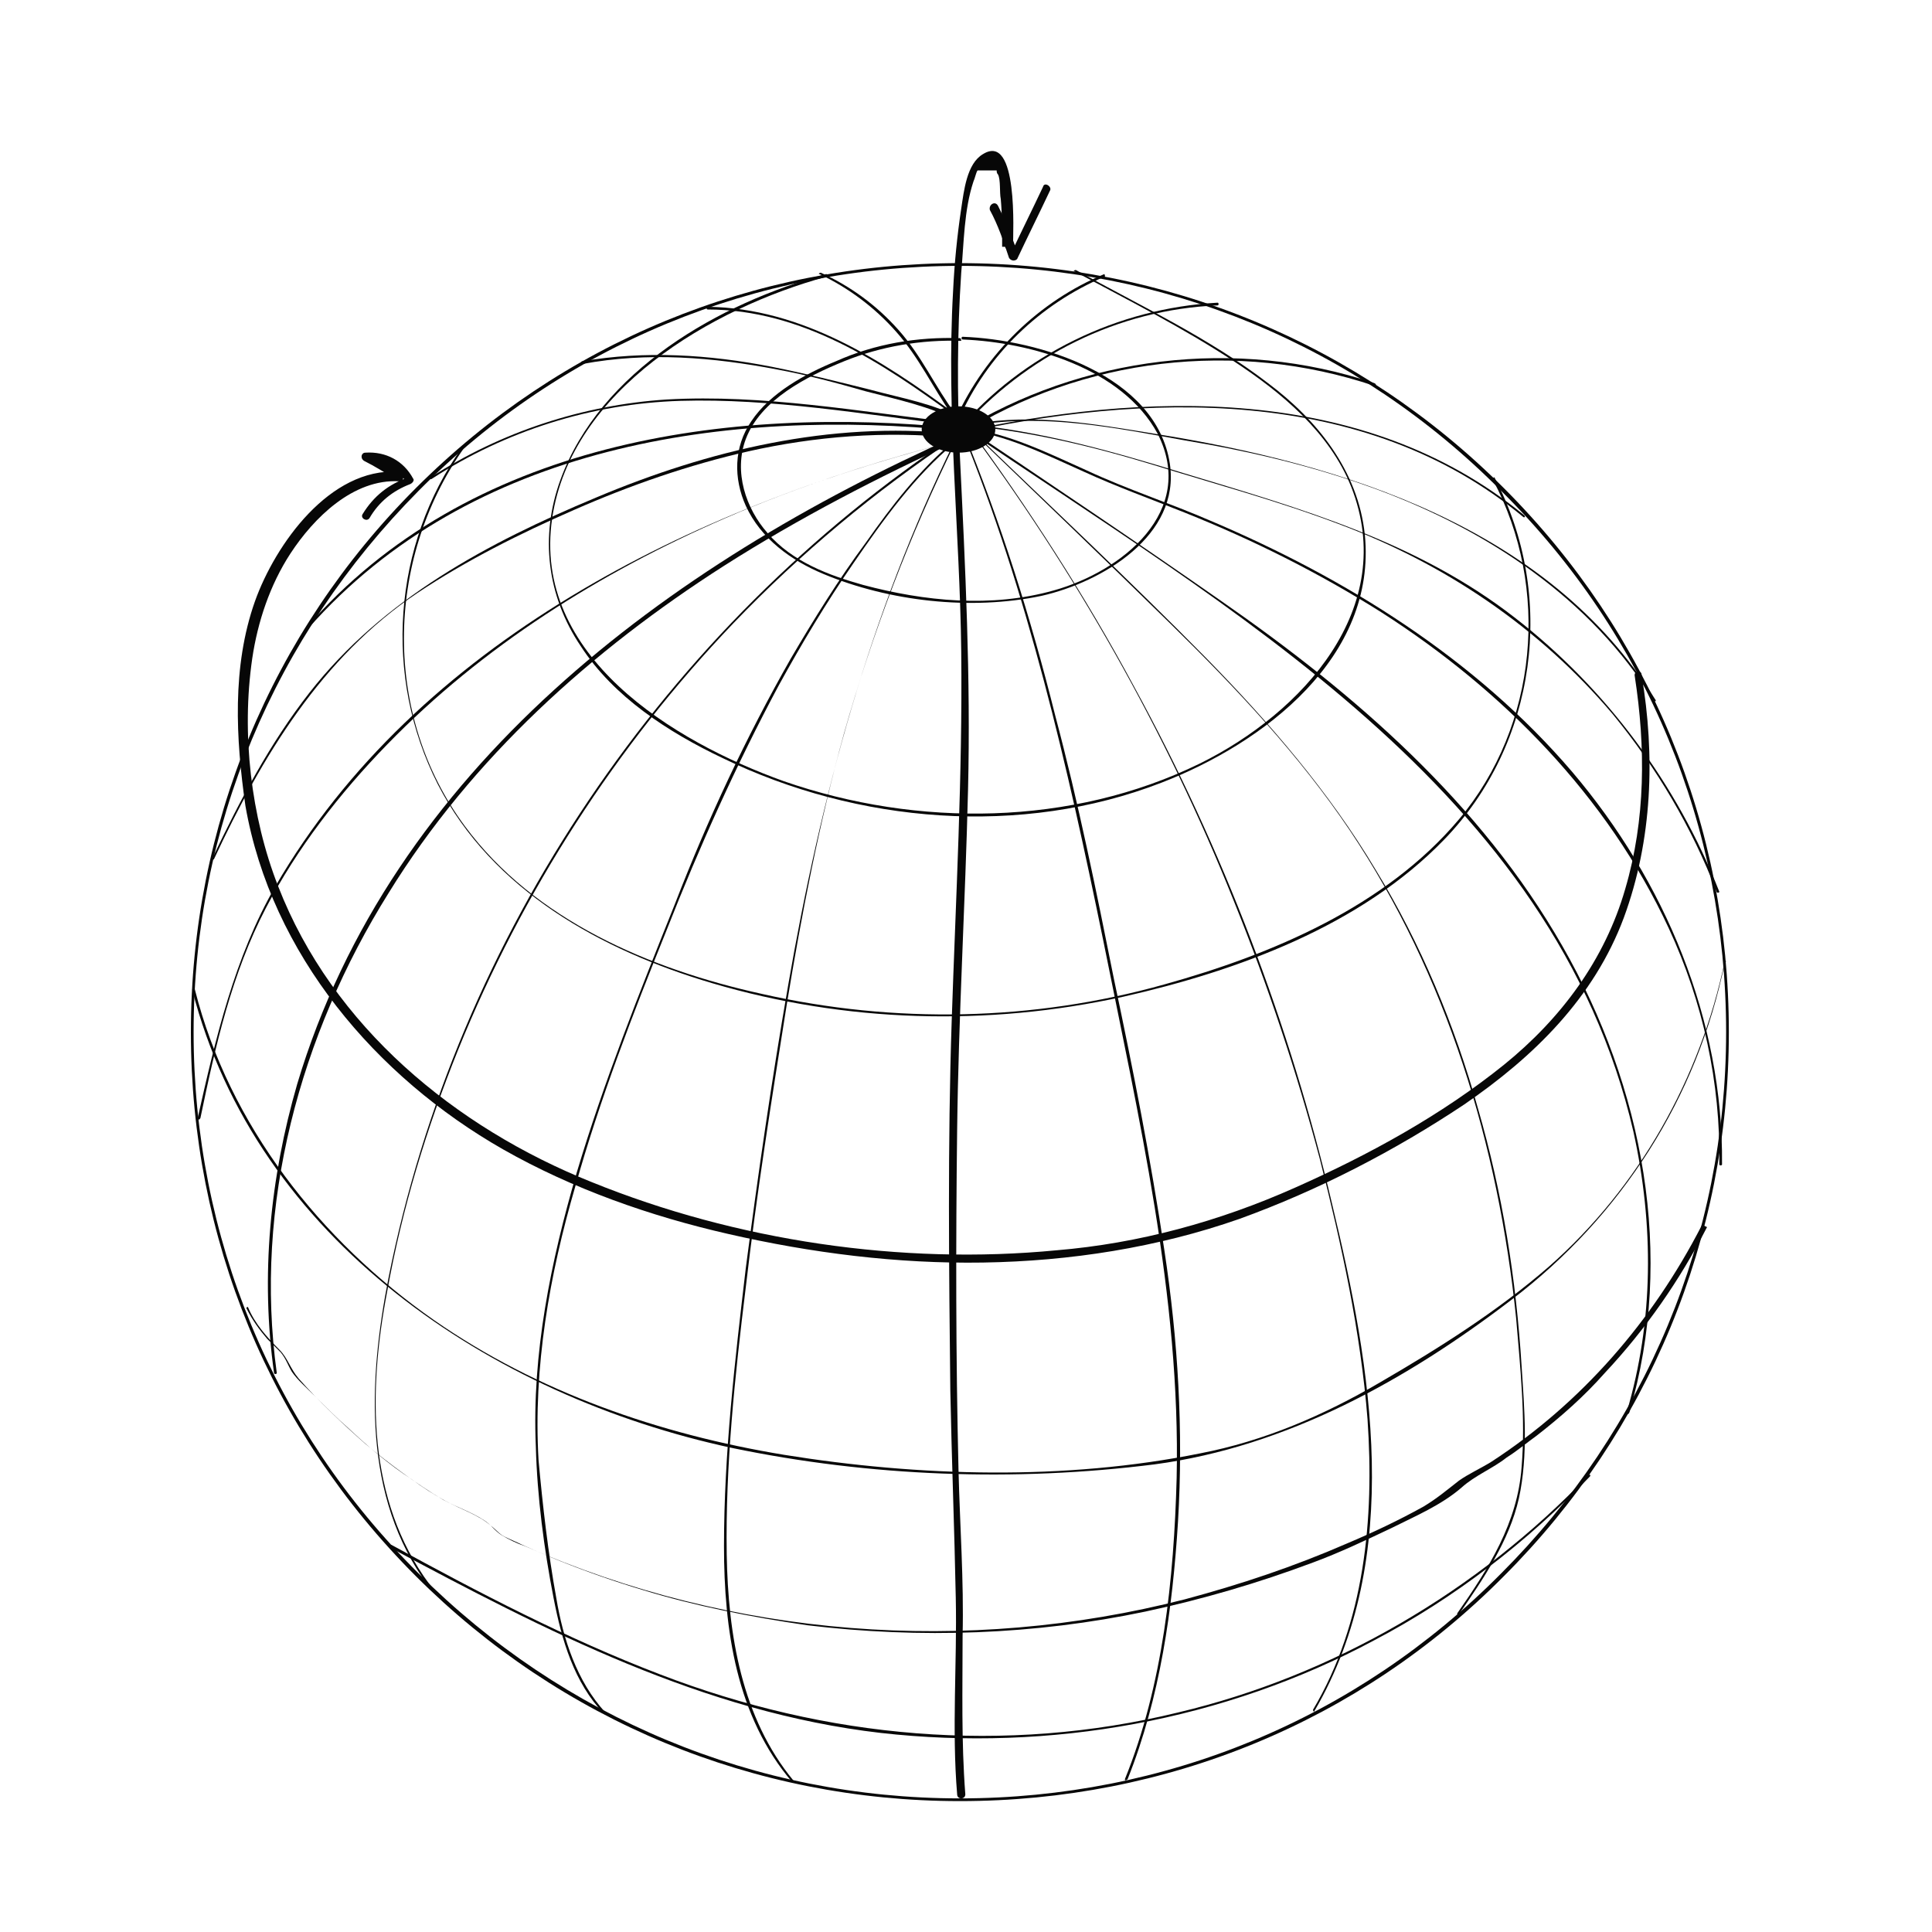 <?xml version="1.0" encoding="utf-8"?>
<!-- Generator: Adobe Illustrator 24.0.1, SVG Export Plug-In . SVG Version: 6.00 Build 0)  -->
<svg version="1.1" id="Layer_1" xmlns="http://www.w3.org/2000/svg" xmlns:xlink="http://www.w3.org/1999/xlink" x="0px" y="0px"
	 viewBox="0 0 141.7 141.7" style="enable-background:new 0 0 141.7 141.7;" xml:space="preserve">
<style type="text/css">
	.st0{fill:#070707;}
</style>
<g id="Layer_1_1_">
</g>
<g id="Layer_1_2_">
</g>
<g id="Layer_1_3_">
</g>
<g id="Layer_1_4_">
</g>
<g id="Layer_1_5_">
</g>
<g id="Layer_3">
</g>
<g id="Layer_3_1_">
</g>
<g>
	<g>
		<path class="st0" d="M70.4,132.1c-15.1,0-29.3-5.9-39.9-16.5C19.8,104.9,14,90.8,14,75.7s5.9-29.3,16.5-39.9
			c10.7-10.7,24.8-16.5,39.9-16.5c15.1,0,29.3,5.9,39.9,16.5c10.7,10.7,16.5,24.8,16.5,39.9s-5.9,29.3-16.5,39.9
			C99.7,126.3,85.5,132.1,70.4,132.1z M70.4,19.5c-15,0-29.1,5.8-39.7,16.5S14.2,60.7,14.2,75.7c0,15,5.8,29.1,16.5,39.7
			c10.6,10.6,24.7,16.5,39.7,16.5s29.1-5.8,39.7-16.5c10.6-10.6,16.5-24.7,16.5-39.7c0-15-5.8-29.1-16.5-39.7
			C99.5,25.3,85.4,19.5,70.4,19.5z"/>
	</g>
	<g>
		<g>
			<g>
				<path class="st0" d="M70.4,24.8c-3.1-0.1-6.2,0.4-9.1,1.7c-2.2,0.9-4.8,2.3-6.2,4.4c-1.3,1.9-1.3,4.2-0.4,6.2
					c1.1,2.4,3.3,4,5.7,5c4.8,2,10.8,2.7,16,1.6c4.4-1,10.2-4.4,9.4-9.7c-1-6.5-9.6-9.1-15.2-9.3c-0.1,0-0.1,0.2,0,0.2
					c5,0.2,11.7,2.1,14.3,6.9c2.9,5.7-2.6,10.1-7.6,11.5c-4.6,1.3-9.5,0.8-14-0.4c-2.5-0.7-5.2-1.7-7-3.8c-1.6-1.8-2.5-4.5-1.6-6.9
					c1.1-2.9,4.5-4.6,7.2-5.7c2.7-1.1,5.7-1.6,8.6-1.5C70.5,25,70.5,24.8,70.4,24.8L70.4,24.8z"/>
			</g>
		</g>
	</g>
	<g>
		<g>
			<g>
				<path class="st0" d="M60.6,20.1c-7.8,2.1-16.6,7.1-19.5,15.1c-1.5,4.1-1,8.5,1.5,12.2C45,51.1,49,53.7,53,55.6
					c9.9,4.8,21.9,5.8,32.2,1.8c7.5-2.9,15.8-9.2,14.9-18.2c-0.5-4.7-3.5-8.4-7.1-11.1c-4.3-3.3-9.4-5.7-14.1-8.3
					c-0.1,0-0.2,0.1-0.1,0.1c3.9,2.1,7.9,4.1,11.7,6.6c3.5,2.3,7,5.2,8.6,9.2c3.5,8.9-3.6,16.6-11.1,20.3
					c-9.4,4.6-20.7,4.7-30.5,1.3c-8.1-2.9-18.5-9.2-17-19.3c1.4-9.4,11.7-15.4,20.1-17.7C60.7,20.3,60.7,20.1,60.6,20.1L60.6,20.1z"
					/>
			</g>
		</g>
	</g>
	<g>
		<g>
			<g>
				<path class="st0" d="M109.5,35.2c4.2,7.9,3.3,18-2.5,24.9c-5.4,6.4-13.7,9.9-21.6,12.1c-9.6,2.7-19.8,2.9-29.5,0.7
					c-8.2-1.8-16.7-5.4-21.8-12.3c-6-8.1-5.9-19.4-0.1-27.7c0.1-0.1-0.1-0.2-0.1-0.1c-5.1,7.2-5.8,16.8-1.8,24.7
					c4,7.8,12,12.2,20.1,14.6c9.8,2.9,20.2,3.2,30.2,1c8.4-1.9,17.4-5.2,23.5-11.5c6.8-7,8.3-17.9,3.7-26.6
					C109.6,35,109.4,35.1,109.5,35.2L109.5,35.2z"/>
			</g>
		</g>
	</g>
	<g>
		<g>
			<g>
				<path class="st0" d="M119.9,49.6c0.8,5.2,0.8,10.5-0.7,15.6c-1.5,5.2-4.7,9.5-8.9,12.9c-4.6,3.7-9.9,6.6-15.3,9
					c-5.6,2.5-11.5,4.1-17.5,4.6c-11.4,1.1-23.5-0.7-34.1-5c-10-4-19-11.4-23-21.7c-2-5.1-2.7-11.2-1.9-16.7
					c0.4-2.7,1.3-5.4,2.8-7.7c1.7-2.6,4.6-5.5,8-5.3c0.3,0,0.4-0.4,0.1-0.6c-0.8-0.5-1.5-1-2.4-1.4c0,0.2-0.1,0.4-0.1,0.6
					c1.2-0.1,2.3,0.4,2.9,1.5c0-0.1,0.1-0.3,0.2-0.4c-1.5,0.5-2.6,1.4-3.4,2.7c-0.2,0.3,0.3,0.6,0.5,0.3c0.7-1.2,1.7-2,3-2.5
					c0.2-0.1,0.3-0.3,0.2-0.4c-0.7-1.3-2-2-3.5-1.9c-0.3,0-0.4,0.4-0.1,0.6c0.8,0.4,1.6,0.9,2.4,1.4c0-0.2,0.1-0.4,0.1-0.6
					c-5-0.3-9,5.3-10.5,9.5c-1.7,4.8-1.4,10.1-0.7,15C19.9,70,27.6,79,36.9,84.3c5.1,2.9,10.8,4.9,16.5,6.2
					c6.1,1.4,12.4,2.2,18.7,2.1c6.4-0.1,12.8-1.1,18.8-3.2c5.8-2.1,11.4-5,16.5-8.4c5.1-3.5,9.5-7.8,11.7-13.7
					c2.1-5.7,2.3-11.9,1.3-17.8C120.4,49.1,119.8,49.2,119.9,49.6L119.9,49.6z"/>
			</g>
		</g>
	</g>
	<g>
		<g>
			<g>
				<path class="st0" d="M126.5,70.5c-1.8,8.6-6.3,16.6-12.9,22.4c-3.8,3.3-8.1,6-12.4,8.5c-4.1,2.4-8.5,4.3-13.2,5.2
					c-9.9,2-20.6,1.7-30.5,0.1c-9.1-1.5-18.1-4.6-25.7-9.9c-8.3-5.8-15-14.3-17.5-24.2c0-0.1-0.2-0.1-0.2,0
					c4.7,18.3,21.9,29.8,39.6,33.6c10.1,2.1,20.7,2.5,31,1.2c9.7-1.3,18.5-6.2,26.2-12.1c8-6.1,13.6-14.8,15.6-24.7
					C126.7,70.5,126.5,70.4,126.5,70.5L126.5,70.5z"/>
			</g>
		</g>
	</g>
	<g>
		<g>
			<g>
				<path class="st0" d="M124.8,89.9c-3.6,7-8.8,13-15.4,17.3c-0.8,0.5-1.7,0.9-2.4,1.4c-0.9,0.7-1.6,1.3-2.6,1.9
					c-1.8,1-3.7,1.9-5.6,2.7c-3.9,1.7-7.8,3-11.9,4.1c-16,4.1-33.2,2.8-48.4-3.9c-0.6-0.2-1.2-0.5-1.7-0.8c-0.5-0.3-0.8-0.8-1.3-1.1
					c-0.9-0.6-2.1-1-3-1.5c-2-1.2-3.9-2.6-5.7-4.1c-1.7-1.5-3.4-3.1-4.9-4.8c-0.6-0.7-0.8-1.5-1.4-2.1c-0.9-0.9-1.8-1.9-2.3-3.1
					c0-0.1-0.2,0-0.1,0.1c0.4,0.8,0.9,1.5,1.5,2.2c0.3,0.3,0.7,0.7,1,1c0.4,0.5,0.5,0.9,0.8,1.4c0.4,0.6,1.1,1.2,1.7,1.8
					c0.8,0.8,1.6,1.6,2.4,2.3c1.5,1.4,3,2.7,4.7,3.8c0.8,0.6,1.6,1.1,2.5,1.6c1.1,0.6,2.4,1,3.3,1.8c0.4,0.3,0.6,0.6,1,0.8
					c0.4,0.2,0.9,0.4,1.3,0.6c0.9,0.4,1.8,0.8,2.8,1.2c2,0.8,4,1.5,6,2.1c3.9,1.2,8,2,12.1,2.6c8.3,1,16.7,0.7,24.8-1
					c4.2-0.9,8.3-2.1,12.3-3.6c1.9-0.7,3.8-1.6,5.7-2.5c1.8-0.9,3.7-1.7,5.2-3c1-0.9,2.3-1.4,3.3-2.2c0.8-0.5,1.5-1.1,2.2-1.6
					c1.8-1.4,3.5-2.9,5-4.6c3-3.2,5.5-6.8,7.5-10.7C125,89.9,124.8,89.8,124.8,89.9L124.8,89.9z"/>
			</g>
		</g>
	</g>
	<g>
		<g>
			<g>
				<path class="st0" d="M28.6,113.5c11.4,6.1,23,12.1,36,13.6c12.4,1.4,25.2-0.9,36.2-6.8c5.9-3.1,11.2-7.2,15.8-12
					c0.1-0.1,0-0.2-0.1-0.1c-8.1,8.5-18.7,14.7-30.1,17.4c-12.7,3.1-25.8,1.9-38-2.8c-6.8-2.6-13.3-6-19.7-9.5
					C28.6,113.3,28.5,113.5,28.6,113.5L28.6,113.5z"/>
			</g>
		</g>
	</g>
	<g>
		<g>
			<g>
				<path class="st0" d="M73.7,17.6c0,0.1,0,0.3,0,0.4c0,0.4,0.6,0.4,0.6,0c0-0.9,0.4-8.3-2.2-6.7c-1.2,0.7-1.4,2.7-1.6,4
					c-0.3,2-0.5,4-0.6,6.1c-0.5,8.8,0.5,17.6,0.6,26.4c0.1,9.1-0.4,18.1-0.7,27.1S69.6,93,69.7,102c0.1,5.1,0.3,10.1,0.4,15.2
					c0.1,4.8-0.3,9.6,0.1,14.4c0,0.4,0.6,0.4,0.6,0c-0.3-3.9-0.2-7.7-0.2-11.6c0.1-4.1-0.2-8.1-0.3-12.2c-0.2-8.3-0.2-16.6-0.1-24.9
					c0.1-8.3,0.6-16.7,0.8-25c0.2-8.2-0.2-16.3-0.6-24.5c-0.2-4.5-0.2-8.9,0.1-13.4c0.2-2.2,0.2-4.6,0.9-6.7
					c0.1-0.2,0.2-0.7,0.3-0.8c0.5,0,0.9,0,1.4,0c0,0.1,0,0.2,0.1,0.3c0.2,0.4,0.1,1.3,0.2,1.8c0.1,1.1,0.1,2.3,0.1,3.5
					c0.2,0,0.4,0,0.6,0c0-0.1,0-0.3,0-0.4C74.3,17.2,73.7,17.2,73.7,17.6L73.7,17.6z"/>
			</g>
		</g>
	</g>
	<g>
		<g>
			<g>
				<path class="st0" d="M70,32.4C63.8,45,60.2,58.4,57.8,72.3c-1.2,6.9-2.2,13.8-3.1,20.7c-0.8,6.8-1.6,13.6-1.6,20.4
					c0,6.1,0.9,12.5,5,17.3c0.1,0.1,0.2,0,0.1-0.1c-3.8-4.6-4.8-10.7-4.9-16.6c-0.1-6.5,0.6-13.1,1.4-19.6c0.8-6.9,1.9-13.8,3-20.7
					c1.1-6.7,2.4-13.4,4.2-19.9c2.1-7.4,4.8-14.5,8.2-21.4C70.2,32.3,70.1,32.3,70,32.4L70,32.4z"/>
			</g>
		</g>
	</g>
	<g>
		<g>
			<g>
				<path class="st0" d="M69.9,32.4c-2.5,2.1-4.5,4.7-6.4,7.4c-2,2.7-3.8,5.6-5.5,8.5c-3.3,5.8-6.1,11.8-8.5,18
					c-2.6,6.5-5.2,13-7.2,19.7c-1.9,6.5-3.3,13.3-3,20.1c0.1,3.7,0.6,7.5,1.3,11.1c0.6,3.1,1.5,6.2,3.7,8.5c0.1,0.1,0.2,0,0.1-0.1
					c-2.1-2.3-3.1-5.4-3.6-8.4c-0.6-3.3-1-6.8-1.3-10.1c-0.4-6.8,0.8-13.6,2.7-20.1c1.8-6.4,4.2-12.6,6.7-18.8
					c2.4-6.1,5.1-12.1,8.2-17.9c1.7-3.1,3.5-6.1,5.5-9c2.2-3.2,4.5-6.4,7.4-8.8C70.1,32.4,70,32.3,69.9,32.4L69.9,32.4z"/>
			</g>
		</g>
	</g>
	<g>
		<g>
			<g>
				<path class="st0" d="M70.1,31.9C48.8,46,33.5,68.6,28.5,93.7c-1.5,7.6-1.9,16.1,2.9,22.6c0.1,0.1,0.2,0,0.1-0.1
					c-4.6-6.2-4.5-14.2-3.1-21.5c1.1-6.1,2.9-12,5.2-17.7c4.7-11.6,11.6-22.3,20.2-31.3c4.9-5.1,10.4-9.7,16.3-13.6
					C70.3,32,70.2,31.8,70.1,31.9L70.1,31.9z"/>
			</g>
		</g>
	</g>
	<g>
		<g>
			<g>
				<path class="st0" d="M70.1,32c-21.1,9.4-41.4,24.4-48.3,47.5c-2,6.9-2.7,14.1-1.7,21.2c0,0.1,0.2,0.1,0.2,0
					c-1.7-12.3,1.7-24.8,8.2-35.2c6.1-9.9,14.9-17.8,24.6-24c5.5-3.5,11.3-6.5,17.2-9.2C70.3,32.2,70.2,32,70.1,32L70.1,32z"/>
			</g>
		</g>
	</g>
	<g>
		<g>
			<g>
				<path class="st0" d="M70.2,32.3c-19.4,4.9-39.6,14.8-50,32.7c-3,5.2-4.4,11.2-5.7,17c0,0.1,0.1,0.2,0.2,0
					c1.1-5.3,2.3-10.6,4.8-15.4c2.3-4.4,5.4-8.4,8.9-12c7-7.2,15.6-12.6,24.8-16.6c5.5-2.4,11.2-4.2,17-5.7
					C70.3,32.5,70.3,32.3,70.2,32.3L70.2,32.3z"/>
			</g>
		</g>
	</g>
	<g>
		<g>
			<g>
				<path class="st0" d="M69.9,31.8c-9-0.9-17.9,1.2-26.2,4.7c-7.9,3.3-15.6,7.4-21,14.3c-2.9,3.7-5.1,7.9-7.1,12.1
					c0,0.1,0.1,0.2,0.1,0.1c3.5-7.5,7.9-14.8,14.9-19.5c3.6-2.4,7.6-4.4,11.5-6.1c4.1-1.8,8.4-3.3,12.8-4.3c4.9-1.1,10-1.5,15.1-1
					C70,32,70,31.8,69.9,31.8L69.9,31.8z"/>
			</g>
		</g>
	</g>
	<g>
		<g>
			<g>
				<path class="st0" d="M70.3,31.4c-17-1.7-36,1-47.8,14.6c-0.1,0.1,0,0.2,0.1,0.1c11.9-13.5,30.7-16.2,47.7-14.5
					C70.4,31.6,70.4,31.4,70.3,31.4L70.3,31.4z"/>
			</g>
		</g>
	</g>
	<g>
		<g>
			<g>
				<path class="st0" d="M70.1,31c-7-0.8-14.1-2.1-21.2-1.7c-6.2,0.4-12.2,2.4-17.3,5.7c-0.1,0.1,0,0.2,0.1,0.1
					c5.4-3.5,11.7-5.5,18.2-5.7c6.7-0.2,13.5,1,20.2,1.8C70.2,31.2,70.2,31,70.1,31L70.1,31z"/>
			</g>
		</g>
	</g>
	<g>
		<g>
			<g>
				<path class="st0" d="M70.5,30.7c-2-1.1-4.4-1.5-6.6-2.1c-2.4-0.6-4.8-1.2-7.3-1.7c-4.6-0.9-9.3-1.2-13.9-0.4
					c-0.1,0-0.1,0.2,0,0.2c4.8-0.9,9.6-0.5,14.3,0.4c2.2,0.4,4.4,1,6.5,1.6c2.3,0.6,4.7,1.1,6.8,2.2C70.5,30.9,70.6,30.7,70.5,30.7
					L70.5,30.7z"/>
			</g>
		</g>
	</g>
	<g>
		<g>
			<g>
				<path class="st0" d="M70.1,30.4c-5.4-4-11.3-7.8-18.2-7.9c-0.1,0-0.1,0.2,0,0.2c6.9,0,12.8,3.9,18.1,7.8
					C70.1,30.6,70.2,30.5,70.1,30.4L70.1,30.4z"/>
			</g>
		</g>
	</g>
	<g>
		<g>
			<g>
				<path class="st0" d="M70.1,30.4c-1.5-2-2.5-4.3-4.2-6.2c-1.6-1.8-3.5-3.2-5.7-4.2c-0.1,0-0.2,0.1-0.1,0.1c2.1,1,4,2.4,5.6,4.2
					c1.7,1.9,2.7,4.1,4.1,6.1C70,30.6,70.2,30.5,70.1,30.4L70.1,30.4z"/>
			</g>
		</g>
	</g>
	<g>
		<g>
			<g>
				<path class="st0" d="M70.3,30.8c2.1-4.8,6-8.5,10.7-10.5c0.1,0,0-0.2,0-0.2c-4.8,2-8.7,5.8-10.9,10.6
					C70.1,30.8,70.2,30.9,70.3,30.8L70.3,30.8z"/>
			</g>
		</g>
	</g>
	<g>
		<g>
			<g>
				<path class="st0" d="M70.4,31.6c4.8-5.5,11.6-8.9,18.9-9.2c0.1,0,0.1-0.2,0-0.2c-7.3,0.4-14.3,3.8-19,9.3
					C70.1,31.6,70.3,31.7,70.4,31.6L70.4,31.6z"/>
			</g>
		</g>
	</g>
	<g>
		<g>
			<g>
				<path class="st0" d="M70.4,31.9c9-5.7,20.3-7,30.4-3.6c0.1,0,0.2-0.1,0-0.2c-10.1-3.4-21.5-2-30.5,3.6
					C70.2,31.8,70.3,31.9,70.4,31.9L70.4,31.9z"/>
			</g>
		</g>
	</g>
	<g>
		<g>
			<g>
				<path class="st0" d="M69.9,31.9c14-3.1,30.1-3.7,41.8,6c0.1,0.1,0.2,0,0.1-0.1c-11.8-9.7-27.9-9.1-41.9-6
					C69.7,31.8,69.8,32,69.9,31.9L69.9,31.9z"/>
			</g>
		</g>
	</g>
	<g>
		<g>
			<g>
				<path class="st0" d="M70.5,31.5c4.9,12,7.8,24.7,10.4,37.4c2.6,13,5.7,26.2,5.4,39.5c-0.2,7.4-1,15.2-3.8,22.1
					c0,0.1,0.1,0.1,0.2,0c2.4-6,3.3-12.5,3.7-18.9c0.4-6.7,0-13.3-1-19.9c-1-6.7-2.3-13.3-3.7-19.9c-1.3-6.5-2.6-12.9-4.3-19.3
					c-1.8-7.2-4-14.2-6.8-21C70.6,31.3,70.4,31.4,70.5,31.5L70.5,31.5z"/>
			</g>
		</g>
	</g>
	<g>
		<g>
			<g>
				<path class="st0" d="M70.8,31.1c8,10.7,14.7,22.5,19.7,35c2.5,6.2,4.6,12.5,6.3,18.9c1.6,6.3,3,12.7,3.5,19.1
					c0.5,7.3-0.2,14.9-4,21.3c0,0.1,0.1,0.2,0.1,0.1c6.6-11.3,4.2-25.2,1.3-37.2c-3.1-13.2-8-26-14.5-37.9
					c-3.6-6.7-7.8-13.2-12.3-19.3C70.9,31,70.7,31.1,70.8,31.1L70.8,31.1z"/>
			</g>
		</g>
	</g>
	<g>
		<g>
			<g>
				<path class="st0" d="M70.9,31.3c5,4.8,10,9.6,15,14.5c4.8,4.7,9.4,9.6,13.1,15.1c7.1,10.6,10.9,23.1,12.2,35.8
					c0.3,3.6,0.7,7.3,0.4,10.9c-0.3,4.1-2.4,7.4-4.7,10.7c-0.1,0.1,0.1,0.2,0.1,0.1c1.8-2.6,3.7-5.4,4.4-8.5
					c0.7-3.2,0.4-6.6,0.2-9.7c-0.4-6.4-1.4-12.7-3.2-18.9c-1.7-6.1-4.2-12.1-7.5-17.5c-3.4-5.7-7.8-10.8-12.4-15.5
					c-5.7-5.8-11.7-11.4-17.5-17C71,31.1,70.8,31.2,70.9,31.3L70.9,31.3z"/>
			</g>
		</g>
	</g>
	<g>
		<g>
			<g>
				<path class="st0" d="M70.4,31.2C90,44.6,114,57.9,119.8,83c1.5,6.8,1.5,13.9-0.5,20.6c0,0.1,0.1,0.2,0.2,0
					c3.4-11.5,1-23.9-4.9-34.2c-6-10.5-15.2-18.5-25-25.3c-6.3-4.4-12.7-8.7-19.1-13C70.4,31,70.3,31.2,70.4,31.2L70.4,31.2z"/>
			</g>
		</g>
	</g>
	<g>
		<g>
			<g>
				<path class="st0" d="M70.7,31.5c3.1,0.4,5.9,1.8,8.8,3.1c2.4,1.1,4.9,2,7.4,3c5,2,9.8,4.4,14.4,7.3c8.9,5.7,16.6,13.5,21.1,23.2
					c2.5,5.4,3.8,11.3,3.7,17.3c0,0.1,0.2,0.1,0.2,0c0.1-10.6-4.2-20.8-11-28.8c-7.1-8.3-16.6-14.2-26.5-18.4
					c-3-1.3-6.1-2.3-9.1-3.7c-2.9-1.3-5.7-2.7-8.8-3.1C70.6,31.3,70.6,31.5,70.7,31.5L70.7,31.5z"/>
			</g>
		</g>
	</g>
	<g>
		<g>
			<g>
				<path class="st0" d="M71.5,31.2c5.1-0.9,10.4,0.2,15.4,1.1c4.8,0.8,9.5,1.9,14.1,3.6c8.1,3,15.7,8,20.3,15.5
					c0.1,0.1,0.2,0,0.1-0.1C113.6,38.7,98.5,34,84.6,31.8c-4.3-0.7-8.8-1.5-13.2-0.7C71.4,31,71.4,31.2,71.5,31.2L71.5,31.2z"/>
			</g>
		</g>
	</g>
	<g>
		<g>
			<g>
				<path class="st0" d="M70.7,31.2c4.7,0.4,9.3,1.5,13.9,2.9c4.5,1.4,9,2.6,13.5,4.3c7.8,2.9,14.8,7.6,20.2,14
					c3.2,3.9,5.8,8.3,7.6,13c0,0.1,0.2,0.1,0.2,0c-3.1-7.9-8.3-14.9-15-20.1c-7.2-5.6-15.7-8-24.3-10.6c-5.2-1.6-10.5-3.1-16-3.6
					C70.6,31,70.6,31.2,70.7,31.2L70.7,31.2z"/>
			</g>
		</g>
	</g>
	<g>
		<ellipse class="st0" cx="70.3" cy="31.5" rx="2.7" ry="1.7"/>
	</g>
	<g>
		<g>
			<g>
				<path class="st0" d="M72.6,15.4c0.6,1.1,1,2.3,1.4,3.5c0.1,0.2,0.4,0.3,0.6,0.1c0.8-1.7,1.6-3.3,2.4-5c0.2-0.3-0.4-0.7-0.5-0.3
					c-0.8,1.7-1.6,3.3-2.4,5c0.2,0,0.4,0,0.6,0.1c-0.4-1.3-0.9-2.5-1.5-3.7C73,14.7,72.5,15,72.6,15.4L72.6,15.4z"/>
			</g>
		</g>
	</g>
</g>
</svg>

